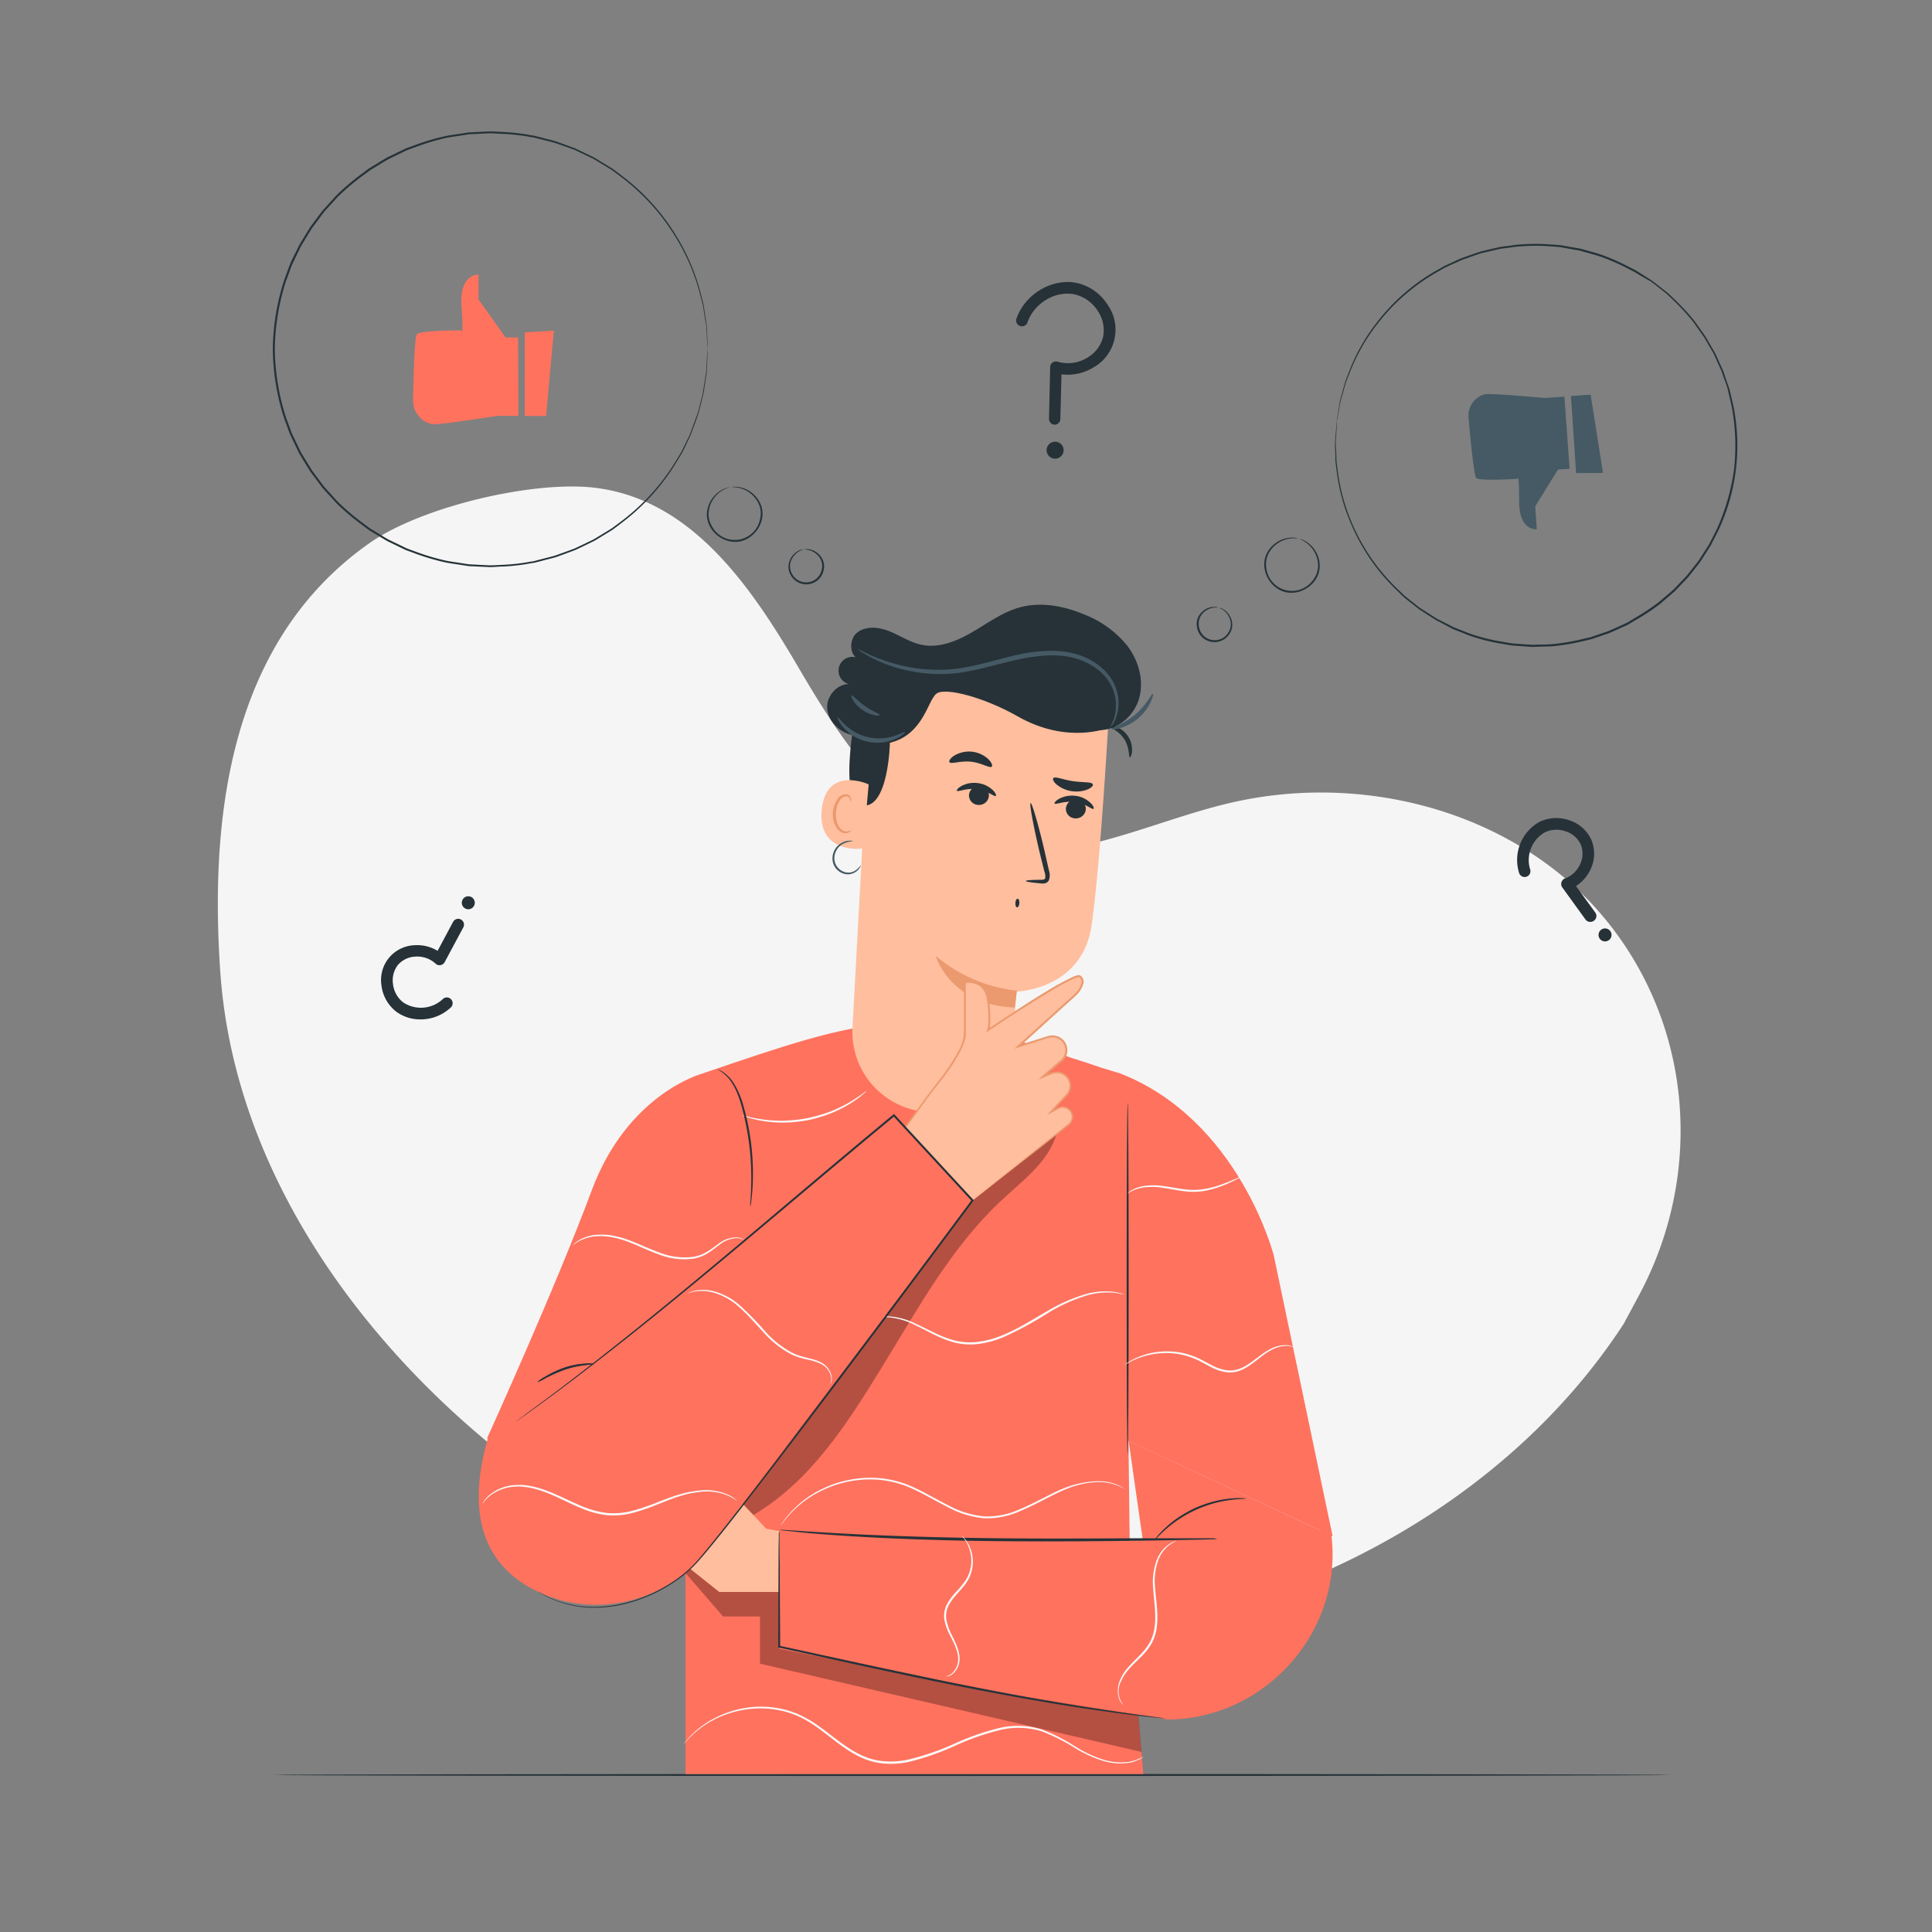 <svg xmlns="http://www.w3.org/2000/svg" viewBox="0 0 500 500"><rect x="0" y="0" width="500" height="500" fill="#808080" stroke="none"/><g id="freepik--background-simple--inject-39"><path d="M420.24,342.55c-32.93,50.68-95.79,81-155.65,81.51s-115.74-26.19-155.36-66.41C81,329,59.79,292.21,57,251.39s2.72-85.58,38.59-110.81c13.54-9.53,42.6-16.28,58.44-14.34,25.3,3.1,40.61,26,52.85,46.91s27.48,43.83,52.75,47c19.42,2.47,38.91-7.68,58.49-12.3,33.3-7.84,69,1.43,91.62,23.77a84.71,84.71,0,0,1,15.41,20.92c13.58,25.94,12.84,57.06-1.06,82.83Z" style="fill:#f5f5f5"></path></g><g id="freepik--Floor--inject-39"><path d="M432.65,459.36c0,.15-81.08.26-181.07.26s-181.09-.11-181.09-.26,81.06-.26,181.09-.26S432.65,459.22,432.65,459.36Z" style="fill:#263238"></path></g><g id="freepik--Character--inject-39"><path d="M344.88,397.55l-15.23-72.64s-8.93-35-39.67-47.08l-2.12-.65-3-.91c-1.24-.48-6.28-2.08-7.61-2.5-41.44-14.36-52.44-10.62-95.62,4.11,0,0-19.19,5.17-28.49,30.19s-27.09,64.17-27.09,64.17l43.08,15.22,8.26-12.27v83.93h118.5l-3.27-38.64-.57-47.59" style="fill:#FF725E"></path><path d="M224.26,282.34a5.4,5.4,0,0,1-1,.92,13.09,13.09,0,0,1-1.25,1,20.47,20.47,0,0,1-1.73,1.19,31.8,31.8,0,0,1-4.85,2.52,36.6,36.6,0,0,1-6.41,1.94,37.21,37.21,0,0,1-6.67.62,32.18,32.18,0,0,1-5.44-.51c-.78-.11-1.45-.31-2.05-.45a11.27,11.27,0,0,1-1.53-.44,5.84,5.84,0,0,1-1.26-.48c0-.1,1.85.54,4.9,1a36.3,36.3,0,0,0,5.38.39,38.27,38.27,0,0,0,6.57-.66,38.75,38.75,0,0,0,6.33-1.86,36.41,36.41,0,0,0,4.84-2.39C222.75,283.53,224.2,282.26,224.26,282.34Z" style="fill:#fafafa"></path><g style="opacity:0.3"><polygon points="177.43 407.13 187.14 418.35 196.69 418.35 196.69 430.56 295.44 453.4 294.64 443.89 201.73 411.99 186.16 411.99 178.66 405.99 177.43 407.13"></polygon></g><path d="M206.51,397.14l-8.24-1.52S178.75,374.26,175.09,374c-3-.25-19.63-.09-25.41,0a2,2,0,0,0-2,2h0a2,2,0,0,0,1.94,2l19.62.76.09,1.58-19.65.26c-2,.15-3.28,3.32,3.13,3.89l16.43.59v1l-16.66,2.33c-.85.12-3.06.55-3.08,1.4,0,0-1,2.09,3.74,2.68,1.63.2,16.09-.28,16.09-.28l-.55,1.3-15,3.23a2.13,2.13,0,0,0-1.66,2.38h0a2.13,2.13,0,0,0,2.3,1.83l16-1.49L186.16,412h21Z" style="fill:#ffbe9d"></path><polyline points="344.88 397.55 296.95 406.98 292.09 372.89" style="fill:#FF725E"></polyline><path d="M290.57,398.85,201.73,396l0,30.7,58.94,11.71L302.07,445c25.72,0,46.29-23.61,42.31-49l-.11,0Z" style="fill:#FF725E"></path><path d="M315,398.29a7.85,7.85,0,0,1-1.15.08l-3.3.09-12.15.22c-10.25.15-24.42.32-40.08.17s-29.83-.72-40.07-1.41c-5.12-.34-9.26-.67-12.11-1l-3.29-.34a7.51,7.51,0,0,1-1.14-.16,7.27,7.27,0,0,1,1.16,0l3.29.21c2.86.2,7,.46,12.12.74,10.24.56,24.4,1.05,40.05,1.21s29.81,0,40.07,0h12.15l3.3,0A5.63,5.63,0,0,1,315,398.29Z" style="fill:#263238"></path><path d="M201.74,396.26a3.68,3.68,0,0,1,0,.54q0,.58,0,1.59c0,1.43,0,3.47.06,6.06,0,5.25.06,12.71.11,21.7l-.18-.22c10,2.15,22.06,4.82,35,7.53,17.74,3.76,33.9,6.72,45.64,8.54,5.88.9,10.64,1.56,13.94,2l3.79.5,1,.14a1.12,1.12,0,0,1,.33.07l-.34,0-1-.09-3.81-.4c-3.3-.38-8.08-1-14-1.84-11.77-1.72-27.95-4.63-45.7-8.39-12.95-2.71-25-5.41-35-7.61l-.17,0v-.17c0-9,.06-16.45.08-21.7,0-2.59,0-4.63.06-6.06q0-1,0-1.59A2,2,0,0,1,201.74,396.26Z" style="fill:#263238"></path><path d="M194.15,312.28a8.09,8.09,0,0,1,.06-1.5c.07-1,.16-2.35.2-4.07a70.14,70.14,0,0,0-.93-13.37c-.91-5.14-2.06-9.83-3.85-12.75a10.24,10.24,0,0,0-2.65-3c-.78-.55-1.28-.76-1.26-.8s.14,0,.38.12a5.88,5.88,0,0,1,1,.51,9.81,9.81,0,0,1,2.85,3,21.62,21.62,0,0,1,2.4,5.6,63.58,63.58,0,0,1,2.44,20.73c-.09,1.72-.24,3.12-.36,4.07A7.65,7.65,0,0,1,194.15,312.28Z" style="fill:#263238"></path><path d="M291.84,285.29c.15,0,.26,20.41.26,45.59s-.11,45.59-.26,45.59-.26-20.41-.26-45.59S291.7,285.29,291.84,285.29Z" style="fill:#263238"></path><path d="M322.5,387.83c0,.09-1.51.05-3.91.34a33.54,33.54,0,0,0-4.17.81,35.18,35.18,0,0,0-4.88,1.74,34.43,34.43,0,0,0-4.54,2.53,32.07,32.07,0,0,0-3.35,2.59c-1.81,1.61-2.77,2.77-2.85,2.71a5,5,0,0,1,.62-.86,22.1,22.1,0,0,1,2-2.12,27.41,27.41,0,0,1,3.33-2.72,32.49,32.49,0,0,1,4.59-2.6,31.51,31.51,0,0,1,5-1.73,27.21,27.21,0,0,1,4.25-.71,20.54,20.54,0,0,1,2.89-.09A4.1,4.1,0,0,1,322.5,387.83Z" style="fill:#263238"></path><g style="opacity:0.3"><path d="M195,392.08c15-8.94,24.32-23.74,33.45-38.6s17.64-30.45,30.3-42.43c5.81-5.51,12.61-10.15,14.76-17.87l-22.76,18.09-63.4,72.91Z"></path></g><path d="M153.88,353c0,.19-3.58.05-7.67,1.45a39.53,39.53,0,0,0-5.06,2.23,10.75,10.75,0,0,1-2.09,1,9.44,9.44,0,0,1,1.91-1.32,27,27,0,0,1,5.07-2.4,20.24,20.24,0,0,1,5.52-1.05A7.7,7.7,0,0,1,153.88,353Z" style="fill:#263238"></path><path d="M153.88,353c0,.19-3.58.05-7.67,1.45a39.53,39.53,0,0,0-5.06,2.23,10.75,10.75,0,0,1-2.09,1,9.44,9.44,0,0,1,1.91-1.32,27,27,0,0,1,5.07-2.4,20.24,20.24,0,0,1,5.52-1.05A7.7,7.7,0,0,1,153.88,353Z" style="fill:#263238"></path><path d="M291.46,385.64a13.06,13.06,0,0,0-3.45-1.59c-2.35-.73-6-.72-10.23.64s-8.63,4.25-14.07,6.51a20.72,20.72,0,0,1-9,1.73,24.57,24.57,0,0,1-9.45-2.9c-3-1.52-5.85-3.22-8.72-4.55A26.32,26.32,0,0,0,227.8,383a28.33,28.33,0,0,0-15,2.71,27,27,0,0,0-8.34,6.12l-1.09,1.23-.72,1-.45.58-.17.19a.75.75,0,0,1,.12-.22c.11-.16.25-.36.41-.61l.69-1,1.06-1.26a26.32,26.32,0,0,1,8.33-6.33,27.38,27.38,0,0,1,6.86-2.36,27.67,27.67,0,0,1,8.32-.49,26.59,26.59,0,0,1,8.87,2.47c2.91,1.35,5.74,3.05,8.74,4.55a24.17,24.17,0,0,0,9.25,2.86,20.1,20.1,0,0,0,8.82-1.67c5.38-2.2,9.83-5.19,14.14-6.41s8-1.29,10.39-.49a10.58,10.58,0,0,1,2.6,1.19l.61.44C291.4,385.58,291.47,385.63,291.46,385.64Z" style="fill:#fafafa"></path><path d="M334.9,348.65a8.91,8.91,0,0,0-1.8-.34,8.82,8.82,0,0,0-4.7,1.44c-1.85,1-3.63,2.92-6.15,4.33a8,8,0,0,1-4.38,1.1,11.85,11.85,0,0,1-4.6-1.46c-1.47-.74-2.83-1.57-4.24-2.13a18.73,18.73,0,0,0-4.21-1.18,18.52,18.52,0,0,0-3.95-.21,17.59,17.59,0,0,0-3.43.45,19.9,19.9,0,0,0-4.72,1.68c-1.07.54-1.61.91-1.64.87s.12-.12.37-.3a10.44,10.44,0,0,1,1.17-.74,18.89,18.89,0,0,1,8.22-2.39,19,19,0,0,1,8.38,1.35c1.46.57,2.84,1.4,4.28,2.13a11.58,11.58,0,0,0,4.4,1.42,7.52,7.52,0,0,0,4.12-1c2.44-1.34,4.27-3.2,6.19-4.23a8.74,8.74,0,0,1,4.9-1.32,4.59,4.59,0,0,1,1.36.32A2,2,0,0,1,334.9,348.65Z" style="fill:#fafafa"></path><path d="M290.92,335a3.65,3.65,0,0,1-.68-.12c-.22,0-.49-.12-.82-.17l-1.12-.15a19.3,19.3,0,0,0-7.13.73,43.53,43.53,0,0,0-9.74,4.39A93.51,93.51,0,0,1,259.82,346a25,25,0,0,1-6.63,1.82,17,17,0,0,1-6.4-.44,30.32,30.32,0,0,1-5.38-2.15c-1.62-.8-3.1-1.59-4.48-2.24a19.14,19.14,0,0,0-6.86-2.07,11.18,11.18,0,0,0-2,.06,3.47,3.47,0,0,1-.68,0,2.81,2.81,0,0,1,.67-.15,10.34,10.34,0,0,1,2-.16,18.37,18.37,0,0,1,7,1.95c1.41.63,2.9,1.4,4.52,2.18a29.78,29.78,0,0,0,5.31,2.07,16.69,16.69,0,0,0,6.22.4,24.46,24.46,0,0,0,6.5-1.79c4.3-1.77,8-4.23,11.56-6.24a42.73,42.73,0,0,1,9.89-4.34,18.6,18.6,0,0,1,7.24-.57l1.13.2c.33.07.59.16.81.22A3.55,3.55,0,0,1,290.92,335Z" style="fill:#fafafa"></path><path d="M321.89,304.2a5,5,0,0,1-1.07.62c-.71.37-1.73.89-3,1.46a28.83,28.83,0,0,1-4.74,1.64,17.36,17.36,0,0,1-6.14.42c-2.18-.23-4.19-.69-6-.94a17.41,17.41,0,0,0-4.91-.09,10.65,10.65,0,0,0-4.22,1.56s.07-.1.22-.24a6.91,6.91,0,0,1,.75-.54,9.21,9.21,0,0,1,3.2-1.15,17.09,17.09,0,0,1,5,0c1.88.23,3.9.68,6,.9,4.29.51,8.09-.86,10.69-1.88,1.31-.52,2.36-1,3.09-1.3A6,6,0,0,1,321.89,304.2Z" style="fill:#fafafa"></path><path d="M192.59,320.85a5.8,5.8,0,0,0-1.77-.42,7.47,7.47,0,0,0-4.59,1.7c-.86.61-1.76,1.37-2.83,2.07a10.59,10.59,0,0,1-3.79,1.52,17.93,17.93,0,0,1-9.17-1.1c-3.1-1.12-5.87-2.54-8.53-3.48a23.38,23.38,0,0,0-3.83-1,15.34,15.34,0,0,0-3.44-.21,11,11,0,0,0-4.8,1.28c-1,.58-1.51,1.05-1.54,1s.1-.13.33-.35a7.09,7.09,0,0,1,1.11-.84,10.7,10.7,0,0,1,4.87-1.47,16,16,0,0,1,3.54.15,22.71,22.71,0,0,1,3.92,1c2.7.92,5.49,2.34,8.55,3.44a17.65,17.65,0,0,0,8.9,1.11,10.08,10.08,0,0,0,3.65-1.41c1.05-.66,2-1.4,2.85-2a7.43,7.43,0,0,1,4.81-1.6,3.53,3.53,0,0,1,1.35.36A1.33,1.33,0,0,1,192.59,320.85Z" style="fill:#fafafa"></path><path d="M248.92,397.45s.12.08.32.27a6.78,6.78,0,0,1,.79.93,9.64,9.64,0,0,1,.31,10.58c-1.33,2.15-3.6,3.86-4.87,6.33a6.07,6.07,0,0,0-.5,3.89,15,15,0,0,0,1.3,3.58c1.09,2.18,2.1,4.3,2.06,6.26a5.06,5.06,0,0,1-1.87,4,3.14,3.14,0,0,1-1.1.53c-.28.05-.42.06-.43,0a4.78,4.78,0,0,0,1.41-.73,5,5,0,0,0,1.63-3.83c0-1.84-1-3.86-2.13-6.05a15,15,0,0,1-1.37-3.69,6.56,6.56,0,0,1,.53-4.22,15.83,15.83,0,0,1,2.5-3.39,23.83,23.83,0,0,0,2.43-3,9.17,9.17,0,0,0,1.37-6.13,9.83,9.83,0,0,0-1.44-4.08C249.3,397.89,248.88,397.48,248.92,397.45Z" style="fill:#fafafa"></path><path d="M290.84,441.35a2.11,2.11,0,0,1-.38-.33,4.06,4.06,0,0,1-.77-1.2,6.79,6.79,0,0,1,.25-5.16,10.76,10.76,0,0,1,1.95-3.07c.85-1,1.85-1.94,2.87-3a16.61,16.61,0,0,0,2.78-3.5,11.63,11.63,0,0,0,1.33-4.55c.34-3.29-.26-6.45-.42-9.36a16.37,16.37,0,0,1,1-7.66,8.75,8.75,0,0,1,3.29-4,5.84,5.84,0,0,1,1.29-.61,1.61,1.61,0,0,1,.48-.11,11.76,11.76,0,0,0-1.66.89,8.84,8.84,0,0,0-3.06,4,16.28,16.28,0,0,0-.83,7.48c.19,2.87.81,6.05.47,9.45a12.1,12.1,0,0,1-1.41,4.74A16.44,16.44,0,0,1,295.1,429c-2.08,2-4,3.81-4.82,5.84a5.65,5.65,0,0,0,.56,6.55Z" style="fill:#fafafa"></path><path d="M296,454.61a6,6,0,0,1-1.12.71,9.49,9.49,0,0,1-3.63,1,15.47,15.47,0,0,1-5.93-.66,32.67,32.67,0,0,1-7.19-3.32,47.58,47.58,0,0,0-8.51-4.26,20.39,20.39,0,0,0-10.73-.37,66.26,66.26,0,0,0-11.42,3.95A67,67,0,0,1,235.1,456a22.25,22.25,0,0,1-6.65.37,18.07,18.07,0,0,1-6.22-1.84c-3.82-1.91-6.88-4.68-10-6.94a31.77,31.77,0,0,0-4.76-3l-1.22-.58c-.41-.18-.83-.31-1.24-.47a19.57,19.57,0,0,0-2.49-.74,25.18,25.18,0,0,0-9.44-.39,26.43,26.43,0,0,0-7.49,2.24c-.53.23-1,.53-1.49.77a11.38,11.38,0,0,0-1.33.79c-.41.28-.81.53-1.18.79l-1,.79a16.35,16.35,0,0,0-1.62,1.44,10.24,10.24,0,0,0-1.1,1.14l-.66.73c-.15.16-.23.24-.24.23l.2-.27.62-.76a10.46,10.46,0,0,1,1.07-1.18,17.11,17.11,0,0,1,1.6-1.48l1-.83,1.19-.81a13,13,0,0,1,1.33-.81c.48-.26,1-.56,1.49-.8A26.13,26.13,0,0,1,193,442a25,25,0,0,1,9.58.33,19.79,19.79,0,0,1,2.54.74c.43.16.86.29,1.28.47l1.24.59a32.43,32.43,0,0,1,4.84,3c3.15,2.27,6.2,5,9.94,6.87a17.31,17.31,0,0,0,6,1.78,21.32,21.32,0,0,0,6.5-.37,66.86,66.86,0,0,0,12.26-4.22,65.12,65.12,0,0,1,11.51-4,20.87,20.87,0,0,1,11,.43,47.83,47.83,0,0,1,8.56,4.35,32.27,32.27,0,0,0,7.08,3.36,15.64,15.64,0,0,0,5.84.74,9.78,9.78,0,0,0,3.6-.93C295.59,454.86,296,454.58,296,454.61Z" style="fill:#fafafa"></path><path d="M240.34,287.81h0a20.8,20.8,0,0,0,21.74-18.95c.58-6.6,1-12.24,1-12.24s17-.43,19.41-17.1S287,184.13,287,184.13h0a58.52,58.52,0,0,0-59.27-.24L225,185.48l-4.38,80.43A20.79,20.79,0,0,0,240.34,287.81Z" style="fill:#ffbe9d"></path><path d="M265.48,228c0-.19,1.46-.29,3.82-.31.61,0,1.1-.06,1.18-.38a3.27,3.27,0,0,0-.2-1.78l-1.22-4.91c-1.65-7-2.7-12.71-2.34-12.79s2,5.51,3.63,12.49c.38,1.7.75,3.33,1.11,4.93a3.89,3.89,0,0,1,0,2.55,1.59,1.59,0,0,1-1.16.82,3.6,3.6,0,0,1-1,0C266.91,228.4,265.47,228.18,265.48,228Z" style="fill:#263238"></path><path d="M263.18,256.39a39.22,39.22,0,0,1-21-9s3.59,12.69,20.44,13.35Z" style="fill:#eb996e"></path><path d="M286.78,188.37s-10.5,4.39-23.45-3c-8.5-4.84-18.56-7.53-20.91-5.9s-3.31,10.61-12.11,12.76c0,0-.35,17.21-7.17,16.22s-1.06-27.36-1.06-27.36l17.2-7.26,18.47-2.44,17.1,3.38L288,179.16Z" style="fill:#263238"></path><path d="M224.81,203c-.27-.16-11-4.88-12.15,6.58s10.62,10.22,10.67,9.9S224.81,203,224.81,203Z" style="fill:#ffbe9d"></path><path d="M220.25,214.83s-.21.12-.56.24a2,2,0,0,1-1.5-.11c-1.17-.56-2-2.59-1.85-4.66a6.56,6.56,0,0,1,.83-2.8,2.33,2.33,0,0,1,1.65-1.39,1,1,0,0,1,1.13.66c.12.34,0,.56.09.59s.26-.17.21-.65a1.24,1.24,0,0,0-.38-.77,1.52,1.52,0,0,0-1.07-.4,2.84,2.84,0,0,0-2.26,1.58,6.81,6.81,0,0,0-1,3.13c-.16,2.31.82,4.59,2.43,5.23a2.16,2.16,0,0,0,1.85-.12C220.2,215.11,220.29,214.86,220.25,214.83Z" style="fill:#eb996e"></path><path d="M237.93,181.32a39.84,39.84,0,0,1-7.63,6.83,13.29,13.29,0,0,1-9.8,2.07c-3.33-.77-6.28-3.65-6.42-7.08s3.21-6.75,6.55-6a3.57,3.57,0,1,1,2.11-6.41c-2.91-.55-3.23-5.16-.92-7s5.71-1.44,8.44-.33,5.26,2.83,8.15,3.45c4.53,1,9.18-.91,13.19-3.24s7.81-5.17,12.28-6.41c5.48-1.51,11.41-.4,16.65,1.8a26.75,26.75,0,0,1,11.31,8.25c2.83,3.78,4.23,8.8,3,13.35s-5.49,8.33-10.22,8.35c0,0-10.61,1.06-19.25-5.35S238.49,178,238.49,178Z" style="fill:#263238"></path><path d="M222,168s.21.22.66.53,1.15.74,2.06,1.26a37.48,37.48,0,0,0,8.27,3.29,39.82,39.82,0,0,0,13.15,1.25c5-.33,10.29-2,15.78-3.29s10.9-2,15.6-.86,8.38,3.92,10,7.13a11.41,11.41,0,0,1,.87,8.32,18.51,18.51,0,0,1-1.33,2.9s.24-.17.6-.6a8.39,8.39,0,0,0,1.18-2.15,11.47,11.47,0,0,0-.54-8.85c-1.66-3.54-5.59-6.65-10.52-7.85s-10.62-.6-16.16.77-10.72,3-15.58,3.35a41.06,41.06,0,0,1-12.85-1C225.94,170.46,222.06,167.73,222,168Z" style="fill:#455a64"></path><path d="M216.8,185.69c-.12.06.25,1.18,1.49,2.61a11.68,11.68,0,0,0,13.49,2.91c1.72-.78,2.52-1.65,2.43-1.76s-1.07.43-2.74,1a12.66,12.66,0,0,1-12.57-2.71C217.6,186.52,217,185.59,216.8,185.69Z" style="fill:#455a64"></path><path d="M220.38,180c-.29.14.59,2.22,2.81,3.75s4.47,1.63,4.49,1.3-1.84-.94-3.8-2.31S220.68,179.84,220.38,180Z" style="fill:#455a64"></path><path d="M292.41,196c.15,0,.48-.53.56-1.56a6.34,6.34,0,0,0-4.12-6.34c-1-.34-1.62-.27-1.65-.12-.1.33,2.26,1,3.73,3.28S292.07,196,292.41,196Z" style="fill:#263238"></path><path d="M298.35,179.58c-.34-.14-1.6,2.89-4.6,5.39s-6.15,3.32-6.06,3.68,3.61,0,6.86-2.74S298.67,179.62,298.35,179.58Z" style="fill:#455a64"></path><path d="M281,209.53a2.57,2.57,0,0,1-2.8,2.26,2.47,2.47,0,0,1-2.34-2.65,2.58,2.58,0,0,1,2.8-2.26A2.47,2.47,0,0,1,281,209.53Z" style="fill:#263238"></path><path d="M283,209.31c-.36.29-2.11-1.4-4.86-1.75s-4.95.76-5.21.39c-.12-.17.28-.73,1.24-1.26a7.13,7.13,0,0,1,4.22-.72,6.71,6.71,0,0,1,3.82,1.81C283,208.54,283.18,209.18,283,209.31Z" style="fill:#263238"></path><path d="M255.92,206.05a2.57,2.57,0,0,1-2.8,2.26,2.47,2.47,0,0,1-2.34-2.65,2.59,2.59,0,0,1,2.81-2.26A2.46,2.46,0,0,1,255.92,206.05Z" style="fill:#263238"></path><path d="M257.72,206c-.36.29-2.12-1.39-4.87-1.75s-4.95.77-5.21.39c-.12-.17.28-.73,1.24-1.25a7,7,0,0,1,4.22-.72,6.77,6.77,0,0,1,3.82,1.8C257.68,205.21,257.89,205.85,257.72,206Z" style="fill:#263238"></path><path d="M256.66,198.41c-.55.48-2.61-1-5.4-1.28s-5.11.7-5.54.12c-.2-.28.17-1,1.2-1.67a7.38,7.38,0,0,1,8.92.94C256.7,197.4,256.91,198.18,256.66,198.41Z" style="fill:#263238"></path><path d="M282.83,203c.12.33-.36.88-1.36,1.31a8.11,8.11,0,0,1-8-1.26c-.82-.72-1.1-1.38-.89-1.66.48-.56,2.53.41,5.13.78S282.55,202.29,282.83,203Z" style="fill:#263238"></path><path d="M263.37,232.58c.28,0,.48.53.45,1.15s-.3,1.11-.59,1.1-.49-.54-.45-1.16S263.08,232.56,263.37,232.58Z" style="fill:#263238"></path><path d="M222.77,223.88a1.44,1.44,0,0,1-.25.67,3.49,3.49,0,0,1-1.46,1.32,3.6,3.6,0,0,1-2.91.17,4.17,4.17,0,0,1-2.51-2.55,4.59,4.59,0,0,1,4.43-5.92,1.47,1.47,0,0,1,.71.11,7.67,7.67,0,0,0-2.46.62,4.29,4.29,0,0,0-1.9,1.86,4.13,4.13,0,0,0-.29,3.16,3.81,3.81,0,0,0,2.19,2.27,3.3,3.3,0,0,0,2.59-.05A4.59,4.59,0,0,0,222.77,223.88Z" style="fill:#455a64"></path><path d="M233.83,292.36s5.58-7.88,9.09-12.31c4.25-5.36,6.78-10,6.78-12.49V254.28s5.29-1.25,6,4.76,0,7.52,0,7.52,22.21-15,23.71-13.87c2.65,1.9-2.37,5.9-2.37,5.9l-13.53,12.23,7.7-2.44a3.6,3.6,0,0,1,4.51,2.26h0a3.59,3.59,0,0,1-1.37,4.12l-4.56,3.95,2.29-.92a3.53,3.53,0,0,1,4.47,1.67h0a3.48,3.48,0,0,1-.58,4l-4.15,4.43,1.94-1a2.54,2.54,0,0,1,3.46,1.09h0a2.52,2.52,0,0,1-.69,3.09l-24.86,19.65Z" style="fill:#ffbe9d"></path><path d="M251.71,310.65l-.31-.29c-.21-.22-.52-.52-.91-.9-.81-.83-2-2-3.53-3.56l-13.24-13.42-.1-.1.08-.11q2.43-3.47,5.31-7.38,1.44-2,3-4c1.06-1.36,2.15-2.73,3.17-4.22a40.59,40.59,0,0,0,2.87-4.7,10.08,10.08,0,0,0,1.42-5.43q0-5.91,0-12.26v-.2l.18,0a5.58,5.58,0,0,1,4,.66,4.82,4.82,0,0,1,1.45,1.53,6.75,6.75,0,0,1,.73,2,30.27,30.27,0,0,1,.45,4.15c0,.7,0,1.41,0,2.12a7.48,7.48,0,0,1-.34,2.18l-.37-.32c3.43-2.3,7-4.63,10.66-7,1.83-1.16,3.7-2.32,5.6-3.45a58.8,58.8,0,0,1,5.93-3.17,6.28,6.28,0,0,1,.86-.31,2.27,2.27,0,0,1,.48-.09.85.85,0,0,1,.31,0,.56.56,0,0,1,.27.17,1.9,1.9,0,0,1,.75,1.76,6.1,6.1,0,0,1-1.78,3.11c-.81.87-1.73,1.58-2.55,2.36l-2.54,2.29L263.72,271l-.25-.43,4.51-1.42,2.23-.7c.37-.12.72-.24,1.11-.35a3.81,3.81,0,0,1,1.21-.13,3.82,3.82,0,0,1,2,7h0L270,278.88l-.24-.38,2.24-.9a3.85,3.85,0,0,1,2.46-.16,3.71,3.71,0,0,1,2,5.83c-.51.6-1,1.09-1.5,1.63-1,1.05-2,2.08-2.91,3.09l-.25-.32,2.09-1.09a2.72,2.72,0,0,1,3.8,1.89,2.67,2.67,0,0,1-.51,2.21,4.76,4.76,0,0,1-.82.75l-.83.65-1.62,1.28-3.1,2.43-10.28,8L254,308.92l-1.69,1.3c-.38.3-.58.43-.58.43l.58-.49L254,308.8l6.47-5.19,10.16-8.1,3.06-2.44,1.61-1.28.82-.65a4.11,4.11,0,0,0,.75-.68,2.33,2.33,0,0,0-2.83-3.53L272,288l-1.07.57.83-.89,2.9-3.1c.48-.52,1-1.06,1.46-1.59a3.28,3.28,0,0,0-1.75-5.15,3.37,3.37,0,0,0-2.17.15l-2.24.9-1.27.52,1-.91,4.55-3.95h0a3.34,3.34,0,0,0-1.75-6.1,5.7,5.7,0,0,0-2.15.46l-2.23.71-4.51,1.43-1.1.35.86-.78,9.87-8.93,2.54-2.3c.84-.79,1.74-1.49,2.51-2.31a5.69,5.69,0,0,0,1.64-2.81,1.36,1.36,0,0,0-.56-1.31c-.06-.15-.32-.06-.59,0a7.06,7.06,0,0,0-.8.29,55.83,55.83,0,0,0-5.86,3.14c-1.9,1.13-3.76,2.28-5.6,3.44-3.67,2.31-7.22,4.63-10.65,6.93l-.63.42.27-.75a7.54,7.54,0,0,0,.29-2,20.59,20.59,0,0,0,0-2.08,31.68,31.68,0,0,0-.43-4.07,6.8,6.8,0,0,0-.67-1.83,4.48,4.48,0,0,0-1.3-1.37,5.15,5.15,0,0,0-3.64-.61l.19-.23q0,6.34,0,12.26c0,.5,0,1,0,1.5a7.91,7.91,0,0,1-.32,1.46,18.13,18.13,0,0,1-1.13,2.67,39.76,39.76,0,0,1-2.92,4.74c-1,1.49-2.14,2.88-3.19,4.22s-2.05,2.68-3,4c-1.92,2.6-3.7,5.06-5.34,7.35l0-.21L247,305.73l3.49,3.63.91.95Z" style="fill:#eb996e"></path><path d="M251.71,310.65l-68.13,90c-10.35,13.65-29,18.65-44.47,11.24-11.32-5.42-19.62-16.8-12.68-40.22L191.7,327l39.68-38.29Z" style="fill:#FF725E"></path><path d="M139.11,411.85l.73.37,2.14,1.13a28.84,28.84,0,0,0,8.9,2.39,30.87,30.87,0,0,0,6.68-.12,36.39,36.39,0,0,0,3.76-.67c.65-.14,1.29-.36,2-.54a19.22,19.22,0,0,0,2-.65,39.27,39.27,0,0,0,8.19-4,31.89,31.89,0,0,0,7.68-6.71c4.65-5.5,9.46-11.78,14.66-18.48S206.45,370.6,212.21,363c11.5-15.22,24.07-32,37.2-49.68l2.09-2.81,0,.33-20.33-22,.35,0c-13.89,11.47-26.75,22.41-38.4,32.16s-22.08,18.33-30.9,25.31-16,12.43-21,16.08c-2.49,1.85-4.45,3.21-5.76,4.16l-1.5,1.06-.52.34.49-.38,1.48-1.1c1.29-1,3.23-2.36,5.7-4.22,5-3.7,12.1-9.17,20.89-16.19s19.2-15.61,30.83-25.4,24.47-20.73,38.35-32.21l.19-.15.16.17,20.34,22,.15.16-.13.18-2.09,2.82c-13.14,17.66-25.72,34.45-37.24,49.65-5.77,7.6-11.25,14.82-16.45,21.52s-10,13-14.72,18.46a32.24,32.24,0,0,1-7.78,6.75,39.24,39.24,0,0,1-8.27,4,19.56,19.56,0,0,1-2,.65c-.67.18-1.32.39-2,.54a34.11,34.11,0,0,1-3.79.64,29.93,29.93,0,0,1-6.73.08,28.38,28.38,0,0,1-8.93-2.5c-.94-.5-1.64-.91-2.11-1.17S139.11,411.85,139.11,411.85Z" style="fill:#263238"></path><path d="M190.77,388.41a19,19,0,0,0-2.38-1.36,14.43,14.43,0,0,0-7.33-.93,26.23,26.23,0,0,0-5.05,1.06c-1.78.54-3.63,1.3-5.59,2.07a57.25,57.25,0,0,1-6.26,2.18,19.7,19.7,0,0,1-7.11.7,24.81,24.81,0,0,1-6.88-1.91c-2.13-.88-4.1-1.89-6-2.75-3.79-1.77-7.48-2.91-10.64-2.74a11.53,11.53,0,0,0-6.88,2.5,10.76,10.76,0,0,0-1.81,2,3.39,3.39,0,0,1,.33-.64,8.36,8.36,0,0,1,1.35-1.56,11.39,11.39,0,0,1,7-2.71c3.25-.24,7,.91,10.85,2.66,1.93.86,3.91,1.85,6,2.72a24.62,24.62,0,0,0,6.74,1.86,19.24,19.24,0,0,0,6.92-.67,58.11,58.11,0,0,0,6.22-2.14c2-.76,3.82-1.51,5.64-2a25.81,25.81,0,0,1,5.14-1,14.23,14.23,0,0,1,7.44,1.1A8.19,8.19,0,0,1,190.77,388.41Z" style="fill:#fafafa"></path><path d="M214.85,358.25a3.79,3.79,0,0,0,.26-1.78,5,5,0,0,0-3-3.66,16.35,16.35,0,0,0-3.31-1,17.86,17.86,0,0,1-3.87-1.24,25.1,25.1,0,0,1-7.29-5.72c-2.25-2.39-4.25-4.77-6.39-6.61a16.82,16.82,0,0,0-6.4-3.66,11.09,11.09,0,0,0-5-.34c-1.17.21-1.77.5-1.79.45s.14-.09.43-.22a6.77,6.77,0,0,1,1.32-.43,10.73,10.73,0,0,1,5.1.19,16.66,16.66,0,0,1,6.62,3.65,81.75,81.75,0,0,1,6.45,6.62,25.22,25.22,0,0,0,7.12,5.63c2.5,1.24,5.16,1.34,7.13,2.35a5.2,5.2,0,0,1,3.05,4,2.75,2.75,0,0,1-.21,1.39A1.22,1.22,0,0,1,214.85,358.25Z" style="fill:#fafafa"></path></g><g id="freepik--speech-bubbles--inject-39"><path d="M406.21,121.33l-3,.19-5.89,9.5.39,5.94s-4.58.59-4.56-7.23-.43-5.8-.43-5.8-9.78.61-10.65-.19c-.63-.57-1.54-10.27-2-15.53a5.71,5.71,0,0,1,3.66-6,4.18,4.18,0,0,1,1-.21c2.44-.16,15,1,15,1l5.14-.34Z" style="fill:#455a64"></path><polygon points="414.85 122.39 411.66 102.14 406.56 102.48 407.89 122.44 414.85 122.39" style="fill:#455a64"></polygon><path d="M336.45,139.52a1.36,1.36,0,0,1,.42.1,2.36,2.36,0,0,1,.5.2,3.72,3.72,0,0,1,.65.34,7.48,7.48,0,0,1,3.51,6.73,6.61,6.61,0,0,1-1.32,3.49,7.77,7.77,0,0,1-3.28,2.49,7.18,7.18,0,0,1-4.41.34,7.1,7.1,0,0,1-3.66-2.47,7.55,7.55,0,0,1-1.62-3.79,6.53,6.53,0,0,1,.57-3.68,7.49,7.49,0,0,1,6.38-4.13,4.19,4.19,0,0,1,.73,0,2.38,2.38,0,0,1,.53.08,1.28,1.28,0,0,1,.42.12c0,.06-.6-.1-1.67,0a7.49,7.49,0,0,0-4.11,1.7,7.1,7.1,0,0,0-1.89,2.41,6.18,6.18,0,0,0-.49,3.44,6.68,6.68,0,0,0,12.11,3.2,6.07,6.07,0,0,0,1.28-3.23,7.06,7.06,0,0,0-.45-3,7.43,7.43,0,0,0-2.74-3.5C337,139.73,336.43,139.57,336.45,139.52Z" style="fill:#263238"></path><path d="M315.63,157.33a2.18,2.18,0,0,1,1,.37,4.76,4.76,0,0,1,2.27,4.28,4.19,4.19,0,0,1-.84,2.24,4.58,4.58,0,0,1-8.32-2.2,4.21,4.21,0,0,1,.37-2.36,4.61,4.61,0,0,1,1.32-1.6,4.5,4.5,0,0,1,2.77-1,2.17,2.17,0,0,1,1.06.18s-.39,0-1,0a4.69,4.69,0,0,0-2.55,1.08,3.94,3.94,0,0,0-1.45,3.62,4.12,4.12,0,0,0,7.47,2,3.94,3.94,0,0,0,.52-3.86,4.63,4.63,0,0,0-1.68-2.2C316,157.49,315.61,157.38,315.63,157.33Z" style="fill:#263238"></path><path d="M345.94,109s0-.28.12-.83l.39-2.44.3-1.8c.14-.66.36-1.36.56-2.13L348,99.3a10.68,10.68,0,0,1,.45-1.35l.55-1.4a49,49,0,0,1,7.32-13.09,51.65,51.65,0,0,1,14.87-13.13l2.44-1.4c.84-.42,1.73-.79,2.6-1.2s1.76-.86,2.7-1.16l2.84-1,1.44-.48,1.5-.36,3-.71c1-.21,2.09-.3,3.15-.45a24.42,24.42,0,0,1,3.21-.34,47.51,47.51,0,0,1,6.64,0c1.12.09,2.25.12,3.39.27l3.4.59c.57.11,1.15.17,1.71.32l1.7.47c1.13.33,2.28.6,3.41,1A55.4,55.4,0,0,1,421,68.78l1.64.83c.28.15.56.28.83.43l.78.5,3.15,2c1,.72,2,1.54,3,2.31.49.4,1,.76,1.48,1.21l1.39,1.32a60.9,60.9,0,0,1,5.27,5.7c.75,1.07,1.51,2.14,2.28,3.22l.57.81.5.86,1,1.73,1,1.73.84,1.83.83,1.85.42.92c.12.31.22.64.33,1l1.32,3.86c.31,1.33.62,2.67.94,4a51.72,51.72,0,0,1-4,32.68l-1.87,3.66-2.21,3.44-.55.85-.63.8-1.25,1.59-1.25,1.57-1.39,1.45-1.38,1.44-.69.72-.75.65-3,2.57a57,57,0,0,1-6.48,4.27l-1.67,1c-.55.32-1.15.54-1.72.81-1.16.51-2.3,1.07-3.46,1.53l-3.54,1.2-.88.3-.9.22-1.8.42a55.46,55.46,0,0,1-7.15,1.17c-1.19.1-2.38.09-3.55.13l-1.76.06c-.58,0-1.16-.07-1.74-.11l-3.45-.24c-1.13-.13-2.24-.37-3.35-.55a48.19,48.19,0,0,1-6.45-1.57,24.45,24.45,0,0,1-3-1.1c-1-.4-2-.74-2.95-1.19L373,161.19l-1.36-.71-1.29-.81L367.78,158c-.85-.52-1.57-1.19-2.34-1.77s-1.52-1.18-2.24-1.79l-2-1.95a51.63,51.63,0,0,1-11.29-16.31,49.41,49.41,0,0,1-4-14.46c-.07-.52-.13-1-.19-1.5a8.57,8.57,0,0,1-.12-1.41c0-.91,0-1.77-.06-2.57s-.06-1.52,0-2.19.1-1.28.14-1.82c.09-1.07.16-1.89.2-2.46s.09-.84.09-.84,0,.29,0,.84-.08,1.39-.14,2.47c0,.54-.08,1.14-.12,1.81s0,1.4.06,2.19.06,1.65.09,2.56a8.48,8.48,0,0,0,.13,1.4c.06.49.13,1,.2,1.49a49.5,49.5,0,0,0,4,14.38,51.46,51.46,0,0,0,11.28,16.16l2,1.92c.72.61,1.48,1.18,2.24,1.78s1.48,1.24,2.32,1.75l2.51,1.6,1.28.81,1.36.69,2.76,1.41c.94.44,1.94.78,2.92,1.18a27.72,27.72,0,0,0,3,1.08,47.78,47.78,0,0,0,6.4,1.54c1.1.17,2.2.42,3.32.54l3.42.24c.57,0,1.15.1,1.73.1l1.74-.06c1.17,0,2.34,0,3.52-.14a54.43,54.43,0,0,0,7.08-1.17l1.78-.42c.3-.07.6-.13.89-.21l.87-.3,3.51-1.2c1.16-.45,2.28-1,3.43-1.51.56-.28,1.16-.49,1.71-.81l1.64-1a57.39,57.39,0,0,0,6.42-4.24l3-2.55.74-.64.69-.71,1.36-1.43,1.37-1.43,1.24-1.56,1.24-1.58.62-.78.55-.85,2.18-3.4c.61-1.21,1.23-2.42,1.85-3.63a55.24,55.24,0,0,0,4.62-15.86,55.15,55.15,0,0,0-.68-16.5c-.31-1.32-.62-2.65-.93-4s-.87-2.56-1.3-3.83c-.11-.32-.21-.64-.33-1l-.41-.92-.83-1.82-.82-1.81-1-1.72-1-1.72-.5-.85-.57-.8-2.25-3.19a59.71,59.71,0,0,0-5.22-5.65l-1.37-1.31c-.45-.44-1-.8-1.46-1.2-1-.76-1.95-1.57-3-2.29L424,71l-.78-.5c-.26-.15-.54-.28-.81-.42l-1.62-.84a55.06,55.06,0,0,0-6.6-2.83c-1.12-.38-2.26-.66-3.38-1l-1.68-.47c-.56-.15-1.14-.22-1.7-.32L404.07,64c-1.12-.16-2.25-.18-3.36-.28a48.23,48.23,0,0,0-6.58,0,25.92,25.92,0,0,0-3.19.33c-1.05.15-2.1.23-3.12.44l-3,.7-1.49.35c-.48.14-.95.32-1.43.47l-2.82,1c-.94.29-1.79.77-2.68,1.14s-1.75.77-2.59,1.19l-2.42,1.38a51.79,51.79,0,0,0-14.83,13,49.45,49.45,0,0,0-7.36,13l-.56,1.4a10.51,10.51,0,0,0-.46,1.33c-.25.88-.48,1.7-.7,2.46s-.43,1.46-.58,2.12-.23,1.25-.32,1.79c-.2,1-.35,1.86-.45,2.42S345.94,109,345.94,109Z" style="fill:#263238"></path><path d="M188.89,126.08c0,.06-.6.14-1.56.62a7.43,7.43,0,0,0-3.13,3.15,7.09,7.09,0,0,0-.82,3,6.12,6.12,0,0,0,.88,3.36,6.67,6.67,0,0,0,12.4-1.71,6.18,6.18,0,0,0-.06-3.47,7.14,7.14,0,0,0-1.59-2.62,7.41,7.41,0,0,0-3.87-2.18c-1-.21-1.66-.12-1.66-.18a1.31,1.31,0,0,1,.43-.07,2.36,2.36,0,0,1,.54,0,4,4,0,0,1,.73.06,7.34,7.34,0,0,1,4.1,2.12,7.44,7.44,0,0,1,1.73,2.75,6.5,6.5,0,0,1,.12,3.72,7.55,7.55,0,0,1-2.07,3.56,7,7,0,0,1-3.93,2,7.14,7.14,0,0,1-4.34-.87,7.55,7.55,0,0,1-2.95-2.87,6.57,6.57,0,0,1-.89-3.61,7.51,7.51,0,0,1,4.29-6.27,4.69,4.69,0,0,1,.69-.26,2.62,2.62,0,0,1,.52-.13A1.32,1.32,0,0,1,188.89,126.08Z" style="fill:#263238"></path><path d="M207.87,142.23s-.37.11-1,.42a4.75,4.75,0,0,0-1.93,2,3.93,3.93,0,0,0,.06,3.9,4.11,4.11,0,0,0,7.64-1.06,3.9,3.9,0,0,0-1-3.76,4.69,4.69,0,0,0-2.39-1.39c-.66-.14-1-.1-1-.14a2,2,0,0,1,1.07-.06,4.73,4.73,0,0,1,3.74,3.08,4.2,4.2,0,0,1,.09,2.39,4.58,4.58,0,0,1-8.53,1.18,4.15,4.15,0,0,1-.56-2.33,4.77,4.77,0,0,1,2.76-4A2.05,2.05,0,0,1,207.87,142.23Z" style="fill:#263238"></path><path d="M134.08,87.34h-3.23l-7-9.83V71.07s-5-.31-4.41,8.13-.05,6.29-.05,6.29-10.6,0-11.48,1c-.64.67-.93,11.2-1,16.91a6.19,6.19,0,0,0,4.38,6.23,4.52,4.52,0,0,0,1.14.15c2.65,0,16.15-2.15,16.15-2.15h5.58Z" style="fill:#FF725E"></path><polygon points="143.33 85.57 141.34 107.65 135.81 107.65 135.81 86.01 143.33 85.57" style="fill:#FF725E"></polygon><path d="M183.16,90.4s0-.3-.08-.9-.09-1.51-.16-2.67c0-.59-.07-1.24-.11-2s-.22-1.5-.35-2.35-.27-1.76-.43-2.74a9.25,9.25,0,0,0-.32-1.49c-.13-.51-.27-1-.41-1.57a53.62,53.62,0,0,0-6.2-14.91,56,56,0,0,0-14.23-15.89l-2.42-1.8c-.85-.56-1.75-1.07-2.63-1.62l-1.34-.81a10.46,10.46,0,0,0-1.39-.77l-2.9-1.39c-.49-.23-1-.48-1.48-.7l-1.55-.57L144,37.11c-1.07-.35-2.19-.58-3.29-.88L139,35.8c-.28-.07-.56-.15-.85-.21l-.86-.13a52.72,52.72,0,0,0-7.07-.82c-1.21,0-2.42-.16-3.65-.14l-3.7.19c-.62,0-1.24,0-1.87.12l-1.86.29c-1.24.2-2.51.35-3.76.61A59.71,59.71,0,0,0,108,37.89l-1.85.68c-.31.12-.63.22-.93.35l-.9.43-3.61,1.75c-1.18.64-2.31,1.38-3.48,2.08-.57.36-1.18.67-1.73,1.09L93.82,45.5a62,62,0,0,0-6.35,5.39L84.63,54l-.71.78c-.22.28-.43.57-.64.85L82,57.37l-1.29,1.72-1.13,1.83-1.12,1.86-.56.92c-.17.32-.32.66-.48,1l-1.9,3.94c-.5,1.38-1,2.76-1.52,4.14A59.78,59.78,0,0,0,71.12,90.4,59.88,59.88,0,0,0,74,108l1.52,4.14,1.89,3.94.48,1,.57.93,1.12,1.85,1.13,1.84L82,123.44l1.28,1.71.64.85.72.79,2.84,3.13a63,63,0,0,0,6.34,5.39l1.65,1.23c.54.41,1.16.73,1.73,1.09,1.17.7,2.3,1.44,3.48,2.08l3.61,1.74.9.44.93.35,1.85.68a59.71,59.71,0,0,0,7.46,2.18c1.25.26,2.52.41,3.76.61l1.87.29c.62.08,1.24.08,1.86.12l3.71.19c1.22,0,2.44-.1,3.64-.14a52.72,52.72,0,0,0,7.07-.82l.87-.13L139,145l1.68-.43c1.11-.3,2.23-.53,3.29-.89l3.15-1.14,1.55-.57,1.48-.7,2.9-1.39a11.72,11.72,0,0,0,1.39-.77l1.34-.81c.89-.55,1.78-1.06,2.63-1.62l2.42-1.8A55.86,55.86,0,0,0,175.1,119c.41-.68.82-1.33,1.2-2s.66-1.36,1-2l.94-1.95c.15-.32.32-.63.45-1l.36-1c.47-1.27.91-2.49,1.34-3.65s.63-2.32.93-3.39c.14-.54.28-1.06.41-1.57A9.36,9.36,0,0,0,182,101c.16-1,.3-1.88.43-2.73s.28-1.63.35-2.35.08-1.37.11-2c.07-1.16.13-2,.16-2.67s.08-.91.08-.91,0,.31,0,.91-.06,1.51-.11,2.68c0,.58-.06,1.24-.09,2s-.21,1.5-.32,2.35-.27,1.77-.41,2.75a10.54,10.54,0,0,1-.31,1.5c-.13.51-.26,1-.4,1.58-.29,1.07-.52,2.24-.91,3.41s-.87,2.39-1.33,3.67l-.36,1c-.12.32-.29.63-.44,1-.3.64-.62,1.29-.94,2s-.64,1.34-1,2-.8,1.33-1.2,2a56,56,0,0,1-14.25,16L158.67,137c-.86.57-1.76,1.08-2.65,1.64l-1.35.82a10.46,10.46,0,0,1-1.39.77l-2.92,1.42c-.5.23-1,.48-1.49.7l-1.56.58-3.17,1.16c-1.08.36-2.2.59-3.32.9l-1.69.44c-.28.07-.56.15-.85.21l-.87.13a51.87,51.87,0,0,1-7.12.84c-1.22,0-2.44.17-3.68.15l-3.73-.18c-.62-.05-1.26,0-1.88-.12l-1.88-.29c-1.26-.2-2.53-.35-3.8-.61a59,59,0,0,1-7.52-2.19l-1.87-.69c-.31-.11-.63-.22-.94-.35l-.91-.43-3.64-1.76c-1.19-.64-2.34-1.39-3.52-2.09-.57-.37-1.19-.68-1.74-1.1l-1.66-1.24a61.91,61.91,0,0,1-6.41-5.44l-2.87-3.15-.72-.79-.65-.86-1.29-1.73L80.28,122l-1.14-1.85L78,118.28l-.57-.94-.48-1-1.92-4-1.53-4.18A60.21,60.21,0,0,1,70.6,90.4a60.21,60.21,0,0,1,2.91-17.8c.51-1.4,1-2.79,1.53-4.18s1.29-2.66,1.92-4c.16-.32.31-.66.48-1l.57-.94,1.14-1.87,1.14-1.85,1.29-1.74,1.3-1.72c.21-.29.42-.58.65-.86l.72-.79,2.87-3.16a64.06,64.06,0,0,1,6.4-5.43l1.66-1.24c.55-.42,1.17-.73,1.75-1.1,1.18-.7,2.32-1.45,3.51-2.09l3.65-1.76.9-.43c.31-.13.63-.24.94-.35l1.87-.69a59,59,0,0,1,7.52-2.19c1.26-.26,2.54-.41,3.8-.61l1.88-.29c.62-.08,1.25-.07,1.88-.12l3.73-.18c1.23,0,2.46.1,3.67.15a51.83,51.83,0,0,1,7.13.84l.87.13c.29.06.57.14.85.21l1.69.44c1.11.3,2.24.54,3.32.9l3.17,1.16,1.56.57,1.48.71,2.93,1.41a11.79,11.79,0,0,1,1.39.78l1.35.82c.89.55,1.79,1.07,2.64,1.63l2.43,1.83a56,56,0,0,1,14.26,16,53.42,53.42,0,0,1,6.15,15c.14.54.27,1.07.4,1.58a10.54,10.54,0,0,1,.31,1.5c.14,1,.28,1.9.41,2.75s.26,1.63.32,2.35.06,1.38.09,2c.05,1.17.08,2.06.11,2.67S183.16,90.4,183.16,90.4Z" style="fill:#263238"></path></g><g id="freepik--question-marks--inject-39"><path d="M272.94,109.91h0a1.5,1.5,0,0,1-1.46-1.54L271.78,95a1.49,1.49,0,0,1,.62-1.18,1.51,1.51,0,0,1,1.32-.21,9.53,9.53,0,0,0,7.5-.94,8.72,8.72,0,0,0,4.25-5.43,8.85,8.85,0,0,0-1.38-6.78,9.62,9.62,0,0,0-6.19-4.31c-4.91-.91-10.29,2.36-12,7.3a1.5,1.5,0,0,1-2.84-1c2.18-6.28,9.08-10.44,15.39-9.27a12.65,12.65,0,0,1,8.15,5.62,11.22,11.22,0,0,1-3.89,16.45,12.72,12.72,0,0,1-8,1.62l-.29,11.54A1.5,1.5,0,0,1,272.94,109.91Z" style="fill:#263238"></path><path d="M275.26,116.51a2.2,2.2,0,1,1-2.19-2.2A2.19,2.19,0,0,1,275.26,116.51Z" style="fill:#263238"></path><path d="M108.8,263.82a10.43,10.43,0,0,1-6.25-2A10.08,10.08,0,0,1,98.72,255a9,9,0,0,1,8.6-10.38,10.15,10.15,0,0,1,5.93,1.46l4-7.49a1.5,1.5,0,1,1,2.66,1.4L115.08,249a1.52,1.52,0,0,1-1.09.78,1.46,1.46,0,0,1-1.27-.4,7,7,0,0,0-5.22-1.81,6.34,6.34,0,0,0-4.52,2.16,6.47,6.47,0,0,0-1.28,4.87,7,7,0,0,0,2.65,4.82,8.28,8.28,0,0,0,10.28-.89,1.5,1.5,0,0,1,2.1,2.14A11.36,11.36,0,0,1,108.8,263.82Z" style="fill:#263238"></path><path d="M119.69,232.89a1.68,1.68,0,1,1,.76,2.25A1.68,1.68,0,0,1,119.69,232.89Z" style="fill:#263238"></path><path d="M411.54,238.58a1.48,1.48,0,0,1-1.22-.62l-6-8.3a1.48,1.48,0,0,1-.22-1.32,1.51,1.51,0,0,1,.92-1A6.92,6.92,0,0,0,409,223.5a6.26,6.26,0,0,0,.07-5,6.41,6.41,0,0,0-3.79-3.32,7.05,7.05,0,0,0-5.5.24A8.28,8.28,0,0,0,396,225a1.5,1.5,0,1,1-2.85.94,11.28,11.28,0,0,1,5.25-13.23,10.08,10.08,0,0,1,7.86-.38,9.44,9.44,0,0,1,5.53,4.91,9.33,9.33,0,0,1,0,7.4,10.25,10.25,0,0,1-3.93,4.67l5,6.86a1.5,1.5,0,0,1-.34,2.1A1.48,1.48,0,0,1,411.54,238.58Z" style="fill:#263238"></path><path d="M416.72,240.94a1.68,1.68,0,1,1-2.36-.32A1.69,1.69,0,0,1,416.72,240.94Z" style="fill:#263238"></path></g></svg>